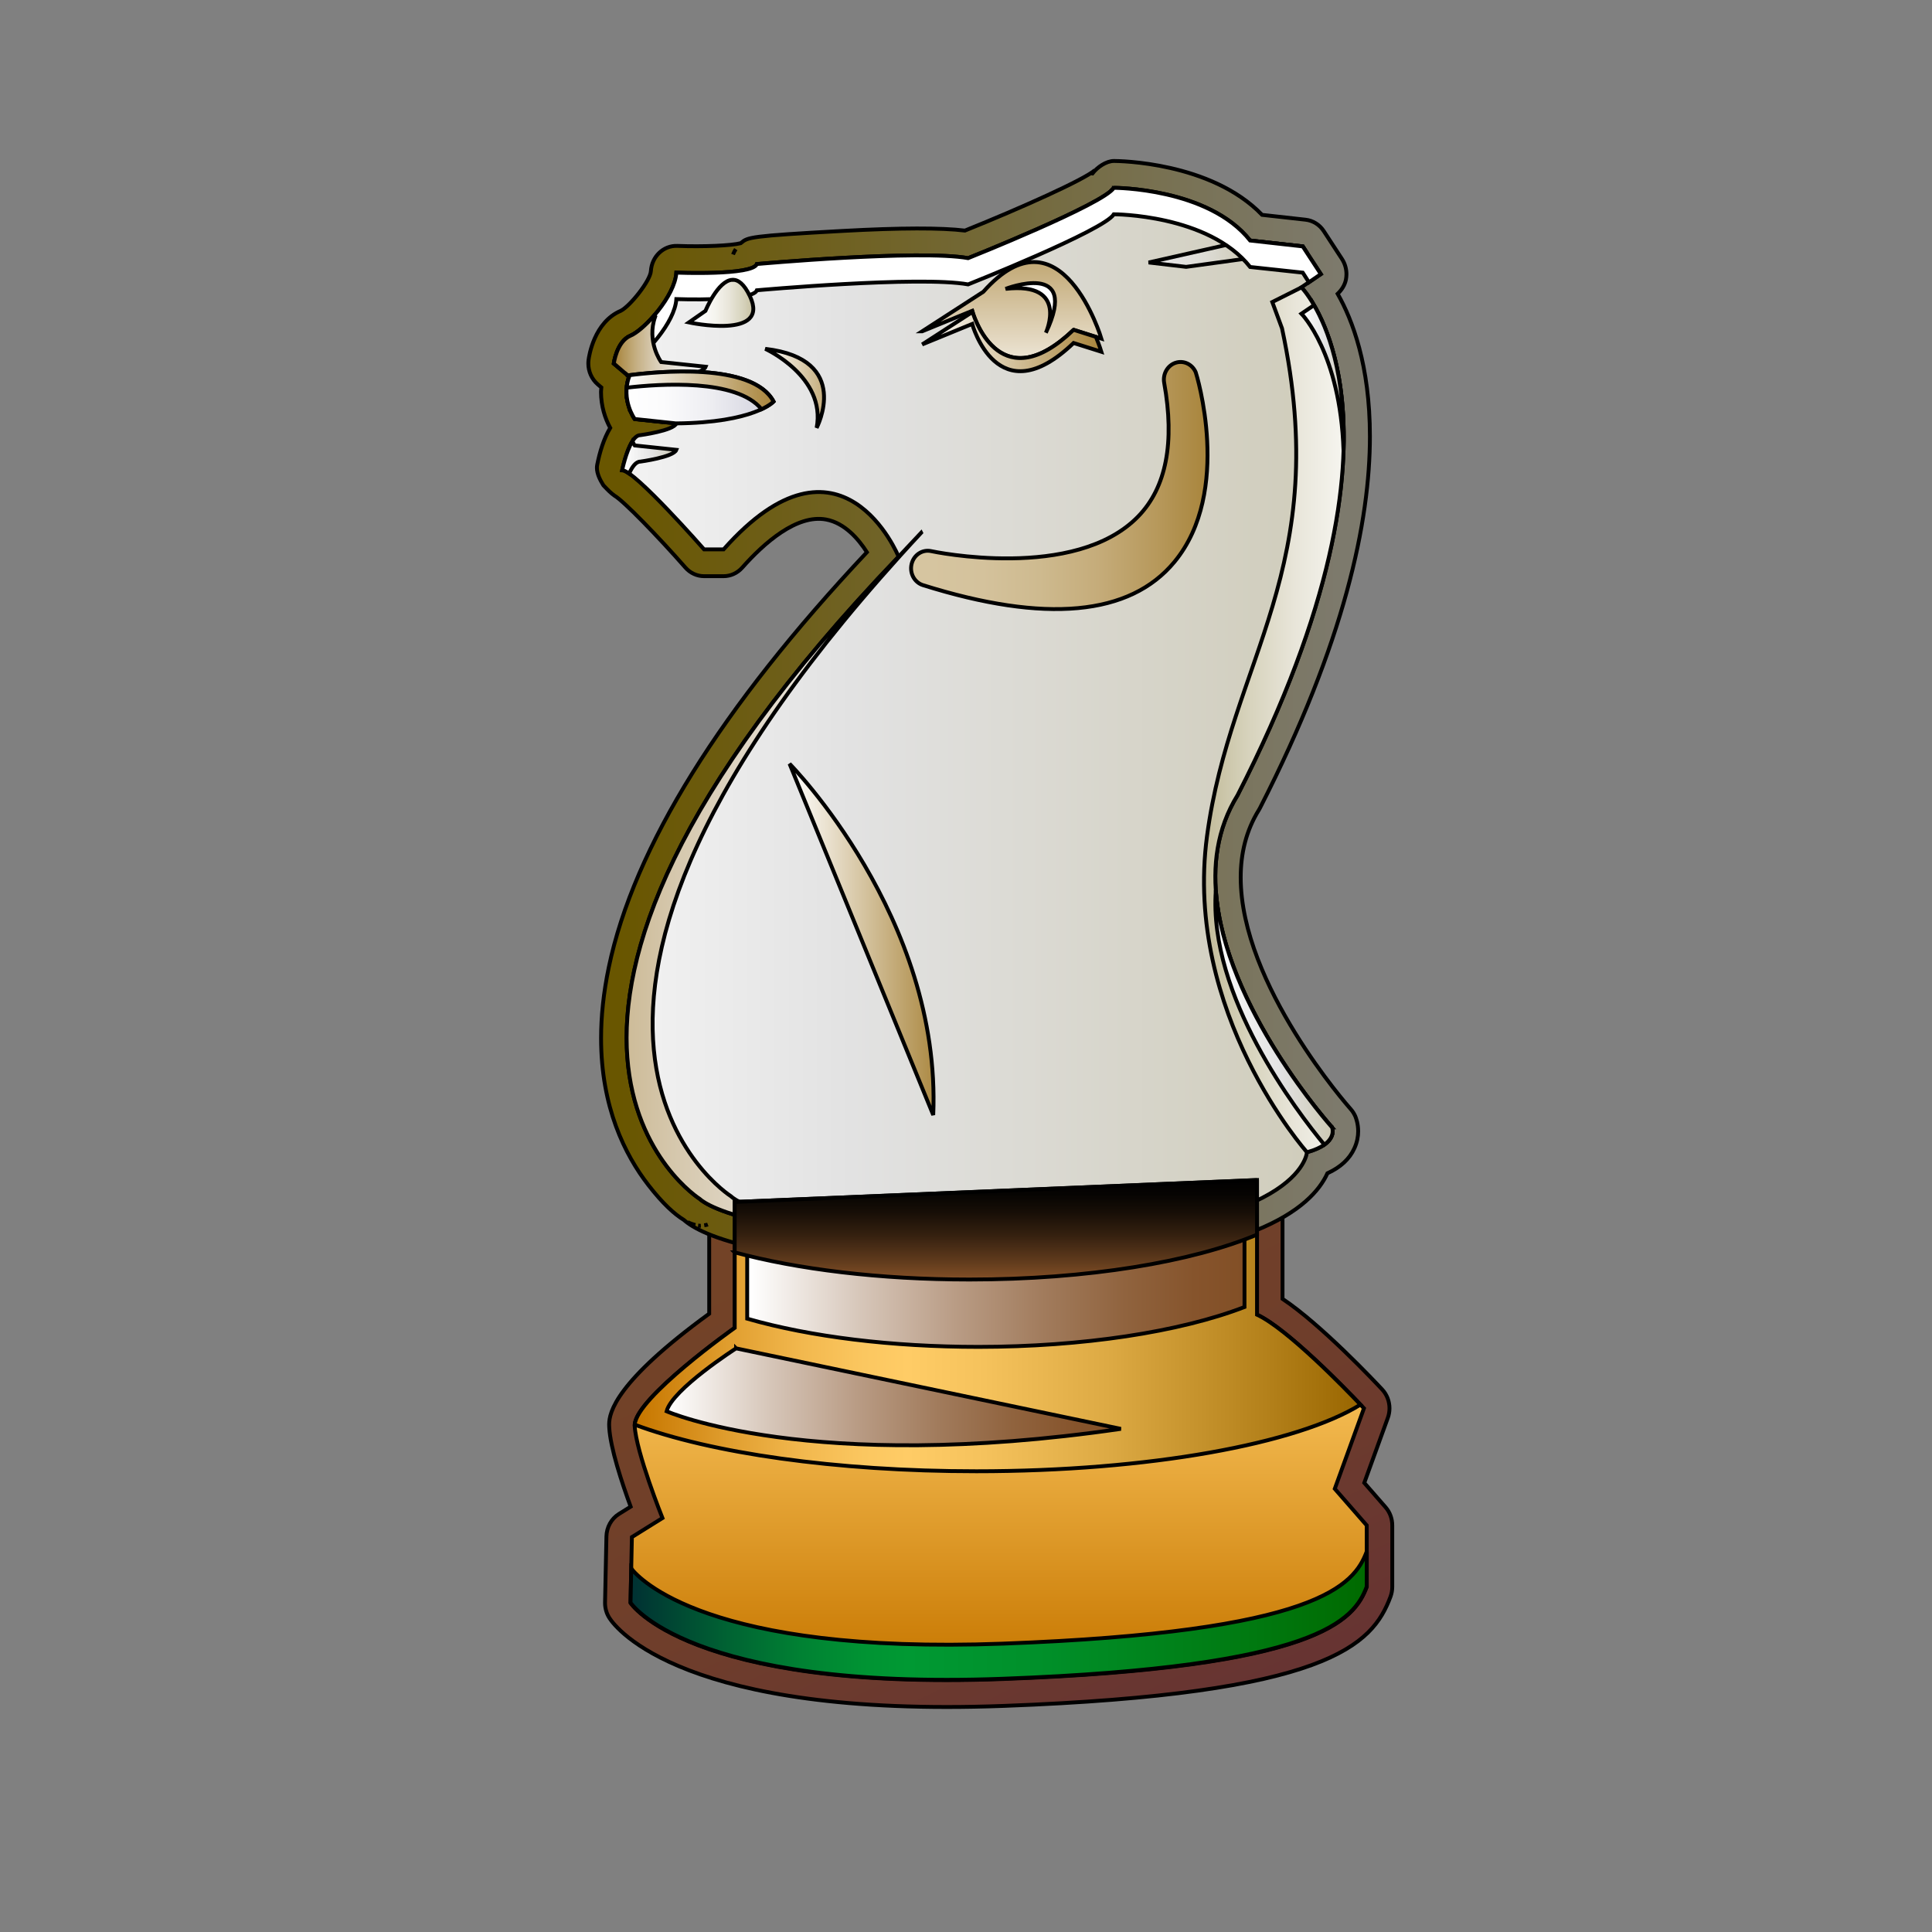 <svg width="500" height="500" xmlns="http://www.w3.org/2000/svg">
 <rect width="100%" height="100%" fill="#808080" stroke="none"/>
 <defs>
  <linearGradient x1="0" y1="0.5" x2="1" y2="0.5" id="b">
   <stop offset="0.006" stop-color="#fff"/>
   <stop offset="0.021" stop-color="#fcfbfa"/>
   <stop offset="0.224" stop-color="#d7c7ba"/>
   <stop offset="0.418" stop-color="#b99c85"/>
   <stop offset="0.598" stop-color="#a17b5c"/>
   <stop offset="0.76" stop-color="#90633e"/>
   <stop offset="0.9" stop-color="#86542c"/>
   <stop offset="1" stop-color="#824f26"/>
  </linearGradient>
  <linearGradient x1="0.5" y1="1" x2="0.5" y2="0" id="c">
   <stop offset="0.006" stop-color="#824f26"/>
   <stop offset="0.19" stop-color="#5f3a1c"/>
   <stop offset="0.439" stop-color="#362110"/>
   <stop offset="0.666" stop-color="#180f07"/>
   <stop offset="0.86" stop-color="#060402"/>
   <stop offset="1"/>
  </linearGradient>
  <linearGradient x1="0" y1="0.5" x2="1" y2="0.5" id="d">
   <stop offset="0.006" stop-color="#fff"/>
   <stop offset="0.021" stop-color="#fcfbfa"/>
   <stop offset="0.224" stop-color="#d7c7ba"/>
   <stop offset="0.418" stop-color="#b99c85"/>
   <stop offset="0.598" stop-color="#a17b5c"/>
   <stop offset="0.76" stop-color="#90633e"/>
   <stop offset="0.9" stop-color="#86542c"/>
   <stop offset="1" stop-color="#824f26"/>
  </linearGradient>
  <linearGradient x1="-0" y1="0.5" x2="1" y2="0.5" id="e">
   <stop offset="0.006" stop-color="#c77700"/>
   <stop offset="0.023" stop-color="#cb7d07"/>
   <stop offset="0.132" stop-color="#e19f30"/>
   <stop offset="0.23" stop-color="#f2b84e"/>
   <stop offset="0.315" stop-color="#fbc760"/>
   <stop offset="0.376" stop-color="#fc6"/>
   <stop offset="0.482" stop-color="#f5c25c"/>
   <stop offset="0.657" stop-color="#dca943"/>
   <stop offset="0.88" stop-color="#b27f19"/>
   <stop offset="1" stop-color="#960"/>
  </linearGradient>
  <linearGradient x1="1" y1="0.483" x2="0" y2="0.483" id="f">
   <stop offset="0.006" stop-color="#f0f0f0"/>
   <stop offset="0.143" stop-color="#eeedec"/>
   <stop offset="0.288" stop-color="#e9e6df"/>
   <stop offset="0.438" stop-color="#e1d9ca"/>
   <stop offset="0.591" stop-color="#d5c7ac"/>
   <stop offset="0.745" stop-color="#c6b186"/>
   <stop offset="0.899" stop-color="#b39557"/>
   <stop offset="0.983" stop-color="#a8843b"/>
  </linearGradient>
  <linearGradient x1="-0" y1="0.5" x2="1.001" y2="0.5" id="g">
   <stop offset="0.006" stop-color="#fff"/>
   <stop offset="1" stop-color="#a8843b"/>
  </linearGradient>
  <linearGradient x1="0.056" y1="0.5" x2="0.943" y2="0.5" id="h">
   <stop offset="0.006" stop-color="#d6c5a0"/>
   <stop offset="0.192" stop-color="#d4c29c"/>
   <stop offset="0.39" stop-color="#ceba8f"/>
   <stop offset="0.593" stop-color="#c5ac7a"/>
   <stop offset="0.798" stop-color="#b7995c"/>
   <stop offset="0.983" stop-color="#a8843b"/>
  </linearGradient>
  <linearGradient x1="0" y1="0.5" x2="1" y2="0.5" id="i">
   <stop offset="0.006" stop-color="#fff"/>
   <stop offset="1" stop-color="#a8843b"/>
  </linearGradient>
  <linearGradient x1="0.5" y1="1" x2="0.5" y2="0" id="j">
   <stop offset="0.006" stop-color="#fff"/>
   <stop offset="1" stop-color="#a8843b"/>
  </linearGradient>
  <linearGradient x1="-0" y1="0.501" x2="1" y2="0.501" id="k">
   <stop offset="0.006" stop-color="#fff"/>
   <stop offset="1" stop-color="#a8843b"/>
  </linearGradient>
  <linearGradient x1="0" y1="0.5" x2="1" y2="0.5" id="l">
   <stop offset="0.006" stop-color="#fff"/>
   <stop offset="1" stop-color="#a8843b"/>
  </linearGradient>
  <linearGradient x1="-0" y1="0.5" x2="1" y2="0.5" id="m">
   <stop offset="0.006" stop-color="#fff"/>
   <stop offset="0.283" stop-color="#fbfbfc"/>
   <stop offset="0.577" stop-color="#eeeef2"/>
   <stop offset="0.878" stop-color="#d9d9e3"/>
   <stop offset="1" stop-color="#cecedb"/>
  </linearGradient>
  <linearGradient x1="-0.001" y1="0.501" x2="1.001" y2="0.501" id="n">
   <stop offset="0.006" stop-color="#fff"/>
   <stop offset="0.16" stop-color="#fcfcfb"/>
   <stop offset="0.324" stop-color="#f5f4ee"/>
   <stop offset="0.493" stop-color="#e8e5d9"/>
   <stop offset="0.665" stop-color="#d6d2bb"/>
   <stop offset="0.837" stop-color="#bfb895"/>
   <stop offset="0.983" stop-color="#a89f6f"/>
  </linearGradient>
  <linearGradient x1="1" y1="0.5" x2="0" y2="0.5" id="o">
   <stop offset="0.006" stop-color="#f0f0f0"/>
   <stop offset="0.143" stop-color="#eeedec"/>
   <stop offset="0.288" stop-color="#e9e6df"/>
   <stop offset="0.438" stop-color="#e1d9ca"/>
   <stop offset="0.591" stop-color="#d5c7ac"/>
   <stop offset="0.745" stop-color="#c6b186"/>
   <stop offset="0.899" stop-color="#b39557"/>
   <stop offset="0.983" stop-color="#a8843b"/>
  </linearGradient>
  <linearGradient x1="0" y1="0.5" x2="1" y2="0.5" id="p">
   <stop offset="0.006" stop-color="#fff"/>
   <stop offset="0.562" stop-color="#e2e2e2"/>
   <stop offset="1" stop-color="#cbc7b1"/>
  </linearGradient>
  <linearGradient x1="-0.002" y1="0.508" x2="0.999" y2="0.508" id="q">
   <stop offset="0.006" stop-color="#fff"/>
   <stop offset="0.562" stop-color="#e2e2e2"/>
   <stop offset="1" stop-color="#cbc7b1"/>
  </linearGradient>
  <linearGradient x1="-0" y1="0.502" x2="1" y2="0.502" id="r">
   <stop offset="0.006" stop-color="#e6e6e6"/>
   <stop offset="0.177" stop-color="#e4e3e2"/>
   <stop offset="0.358" stop-color="#dddcd5"/>
   <stop offset="0.544" stop-color="#d2cfc0"/>
   <stop offset="0.734" stop-color="#c3bda2"/>
   <stop offset="0.925" stop-color="#afa77c"/>
   <stop offset="0.983" stop-color="#a89f6f"/>
  </linearGradient>
  <linearGradient x1="-0" y1="0.5" x2="1" y2="0.5" id="s">
   <stop offset="0.006" stop-color="#fff"/>
   <stop offset="0.562" stop-color="#e2e2e2"/>
   <stop offset="1" stop-color="#cbc7b1"/>
  </linearGradient>
  <linearGradient x1="0" y1="0.5" x2="1" y2="0.5" id="t">
   <stop offset="0.006" stop-color="#fff"/>
   <stop offset="0.562" stop-color="#e2e2e2"/>
   <stop offset="1" stop-color="#cbc7b1"/>
  </linearGradient>
  <linearGradient x1="1" y1="0.5" x2="-0" y2="0.5" id="u">
   <stop offset="0.006" stop-color="#fff"/>
   <stop offset="0.16" stop-color="#fcfcfb"/>
   <stop offset="0.324" stop-color="#f5f4ee"/>
   <stop offset="0.493" stop-color="#e8e5d9"/>
   <stop offset="0.665" stop-color="#d6d2bb"/>
   <stop offset="0.837" stop-color="#bfb895"/>
   <stop offset="0.983" stop-color="#a89f6f"/>
  </linearGradient>
  <linearGradient x1="0" y1="0.5" x2="1" y2="0.5" id="v">
   <stop offset="0.006" stop-color="#fff"/>
   <stop offset="0.416" stop-color="#e2e2e2"/>
   <stop offset="1" stop-color="#cbc7b1"/>
  </linearGradient>
  <linearGradient x1="0.033" y1="0.5" x2="0.967" y2="0.5" id="w">
   <stop offset="0.006" stop-color="#695600"/>
   <stop offset="1" stop-color="#7d7a6d"/>
  </linearGradient>
  <linearGradient x1="-0" y1="0.503" x2="1" y2="0.503" id="x">
   <stop offset="0.006" stop-color="#033"/>
   <stop offset="0.023" stop-color="#003a33"/>
   <stop offset="0.132" stop-color="#006333"/>
   <stop offset="0.23" stop-color="#008133"/>
   <stop offset="0.315" stop-color="#009333"/>
   <stop offset="0.376" stop-color="#093"/>
   <stop offset="0.553" stop-color="#00902a"/>
   <stop offset="0.847" stop-color="#007910"/>
   <stop offset="1" stop-color="#006a00"/>
  </linearGradient>
  <linearGradient x1="0.5" y1="1" x2="0.5" y2="0" id="y">
   <stop offset="0.006" stop-color="#c76200"/>
   <stop offset="0.024" stop-color="#c77100"/>
   <stop offset="0.039" stop-color="#c77700"/>
   <stop offset="0.702" stop-color="#fc6"/>
   <stop offset="0.752" stop-color="#f5c25c"/>
   <stop offset="0.836" stop-color="#dca943"/>
   <stop offset="0.943" stop-color="#b27f19"/>
   <stop offset="1" stop-color="#960"/>
  </linearGradient>
  <linearGradient x1="0.823" y1="1.019" x2="0.182" y2="0.06" id="a">
   <stop offset="0.006" stop-color="#633"/>
   <stop offset="0.474" stop-color="#6f3e2b"/>
   <stop offset="1" stop-color="#744426"/>
  </linearGradient>
 </defs>
 <g>
  <title>background</title>
  <rect fill="none" id="canvas_background" height="502" width="502" y="-1" x="-1"/>
 </g>
 <g>
  <title>Layer 1</title>
  <g stroke="null" id="svg_1">
   <path stroke="null" id="svg_2" d="m325.051,298.443l-135.17,5.682c-3.541,0.149 -6.339,3.216 -6.339,6.948l0,28.911c-24.2,17.623 -25.896,25.532 -25.896,28.69c0,0.279 0.013,0.523 0.024,0.73c0.28,5.335 3.316,14.444 5.545,20.523c-1.433,0.893 -3.032,1.888 -3.032,1.888c-1.965,1.223 -3.19,3.43 -3.241,5.834c0,0 -0.361,17.143 -0.361,17.194c0,1.399 0.401,2.768 1.151,3.926c1.72,2.649 19.182,25.797 102.028,22.719c83.835,-3.111 95.42,-15.673 100.102,-28.276c0.3,-0.808 0.455,-1.667 0.455,-2.534l0,-15.907c0,-1.746 -0.622,-3.427 -1.744,-4.71c0,0 -3.051,-3.495 -5.501,-6.3c1.899,-5.237 6.091,-16.807 6.091,-16.807c0.293,-0.805 0.435,-1.647 0.435,-2.479c0,-1.79 -0.656,-3.549 -1.889,-4.873c-1.76,-1.888 -15.731,-16.753 -25.792,-23.456l0,-30.752c0,-1.895 -0.732,-3.705 -2.028,-5.016c-1.296,-1.311 -3.042,-2.01 -4.837,-1.936l-0,0.001z" fill="url(#a)"/>
   <path stroke="null" id="svg_3" d="m190.138,311.067l0,32.571s-26.243,18.556 -25.885,25.376c0.359,6.816 7.19,23.858 7.19,23.858l-7.909,4.924l-0.359,17.041s14.738,22.722 96.346,19.693c81.602,-3.029 90.95,-15.15 94.187,-23.858l0,-15.907l-8.269,-9.468l7.55,-20.829s-18.697,-20.074 -27.68,-24.24l0,-34.84l-135.17,5.678l-0,0z" fill="url(#y)"/>
   <path stroke="null" id="svg_4" d="m259.527,425.374c-76.499,2.839 -94.24,-16.95 -96.159,-19.44l-0.187,8.833s14.738,22.722 96.346,19.693c81.602,-3.029 90.95,-15.15 94.187,-23.858l0,-9.091c-3.236,8.711 -12.585,20.831 -94.187,23.861l0,0.001z" fill="url(#x)"/>
   <path stroke="null" id="svg_5" fill="url(#w)" d="m282.716,44.894l0.644,-0.852c-2.707,2.417 -19.228,9.841 -33.637,15.632c-6.123,-0.748 -16.686,-0.73 -31.574,0.087c-24.206,1.321 -24.614,1.652 -26.33,3.078c-0.031,0.017 -0.051,0.07 -0.083,0.087c-2.382,0.643 -9.674,0.974 -16.457,0.713c-3.575,-0.139 -6.605,2.747 -6.83,6.52c-0.149,2.486 -5.369,9.059 -7.789,10.276c-6.911,2.921 -8.216,11.719 -8.343,12.71c-0.04,0.313 -0.059,0.609 -0.059,0.922c0,2.069 0.88,4.051 2.421,5.39c0,0 0.606,0.522 0.954,0.817c-0.021,0.383 -0.092,0.765 -0.092,1.148c0,3.686 1.063,6.903 2.383,9.32c-1.679,2.782 -2.728,6.312 -3.369,9.546c-0.05,0.261 -0.074,0.522 -0.074,0.782c0,1.582 0.855,3.217 1.683,4.538c1.391,1.461 1.797,1.86 2.803,2.626c2.393,1.356 11.456,10.728 18.418,18.657c1.249,1.426 3.004,2.226 4.844,2.226l5.031,0c1.83,0 3.577,-0.8 4.826,-2.208c5.707,-6.433 14.1,-13.823 21.656,-12.467c4.918,0.887 8.517,5.182 10.613,8.468c-37.806,40.218 -60.307,76.35 -66.804,107.439c-1.391,6.66 -1.994,12.763 -1.994,18.327c0,17.875 6.193,30.203 12.22,37.992c3.785,4.886 6.802,7.581 9.22,9.059c4.002,3.582 20.869,12.815 87.663,11.772c59.22,-0.922 74.883,-15.075 78.877,-23.856c3.384,-1.548 5.727,-3.704 6.982,-6.486c0.726,-1.6 0.974,-3.095 0.974,-4.382c0,-1.895 -0.512,-3.304 -0.743,-3.877c-0.314,-0.696 -0.726,-1.356 -1.238,-1.913c-0.347,-0.4 -28.421,-32.063 -28.421,-59.901c0,-6.138 1.37,-12.102 4.72,-17.492c0.099,-0.156 0.182,-0.33 0.281,-0.504c21.952,-42.948 28.438,-74.211 28.438,-96.155c0,-18.396 -4.555,-30.22 -8.351,-36.897c1.04,-0.991 1.849,-2.226 2.146,-3.686c0.083,-0.469 0.132,-0.922 0.132,-1.391c0,-1.391 -0.396,-2.765 -1.155,-3.93l-4.687,-7.181c-1.089,-1.687 -2.822,-2.782 -4.753,-2.991c0,0 -7.972,-0.887 -11.24,-1.252c-13.22,-13.736 -37.268,-13.945 -38.341,-13.945c-1.981,0 -4.308,1.6 -5.562,3.234zm-92.296,19.596c-0.277,0.435 -0.536,0.887 -0.713,1.374c0.195,-0.539 0.446,-0.991 0.713,-1.374zm-12.446,251.793c0.728,0.365 1.383,0.591 1.99,0.748c-0.701,-0.139 -1.357,-0.383 -1.99,-0.748zm5.204,0.626c-0.304,0.104 -0.612,0.139 -0.924,0.191c0.325,-0.052 0.657,-0.087 0.924,-0.191zm-2.491,0.261c0.236,0.035 0.464,0.07 0.678,0.07c-0.231,0.017 -0.447,-0.052 -0.678,-0.07z"/>
   <path stroke="null" id="svg_6" fill="url(#v)" d="m288.262,48.608c-2.525,4.166 -37.714,18.203 -37.714,18.203c-12.577,-2.273 -54.668,1.521 -54.668,1.521c-1.079,3.029 -20.839,2.227 -20.839,2.227c-0.358,6.061 -8.267,14.787 -11.862,16.301s-4.333,7.226 -4.333,7.226l3.971,3.37c-2.156,6.058 1.444,10.975 1.444,10.975l10.779,1.142c-0.718,1.894 -9.335,3.043 -9.335,3.043c-2.877,0 -4.694,9.075 -4.694,9.075c3.235,0 21.199,20.485 21.199,20.485l5.055,0c30.552,-34.464 45.291,1.9 45.291,1.9c-118.639,123.85 -51.429,166.224 -51.429,166.224s10.783,11.406 83.399,10.259c72.622,-1.13 73.711,-22.378 73.711,-22.378c8.269,-2.278 6.503,-6.416 6.503,-6.416s-46.032,-51.12 -24.46,-85.965c49.977,-97.707 16.505,-131.436 16.505,-131.436l5.051,-3.424l-4.687,-7.172l-13.617,-1.521c-10.778,-13.634 -35.271,-13.639 -35.271,-13.639z"/>
   <path stroke="null" id="svg_7" d="m344.725,291.766s-46.017,-51.129 -24.447,-85.97c49.972,-97.711 16.538,-131.419 16.538,-131.419l-7.55,3.788l2.518,6.816c13.301,62.111 -13.301,85.593 -19.413,131.417c-6.112,45.826 25.883,81.806 25.883,81.806c8.269,-2.275 6.473,-6.439 6.473,-6.439l-0.002,0.001z" fill="url(#u)"/>
   <path stroke="null" id="svg_8" d="m340.071,78.974l-3.262,2.211s10.058,10.144 10.893,35.426c0.625,-19.758 -4.197,-31.712 -7.63,-37.638l0,0.001z" fill="url(#t)"/>
   <path stroke="null" id="svg_9" d="m314.653,230.439c-1.954,27.301 21.077,57.348 28.085,65.808c3.004,-2.133 1.992,-4.483 1.992,-4.483s-27.994,-31.105 -30.077,-61.325l0,0z" fill="url(#s)"/>
   <path stroke="null" id="svg_10" d="m306.978,69.063l30.886,-4.245l-0.687,-1.058l-13.662,-1.515c-0.055,-0.07 -0.116,-0.134 -0.174,-0.205l-26.07,5.887l9.706,1.136l-0,0z" fill="url(#r)"/>
   <path stroke="null" id="svg_11" fill="#fff" d="m288.262,48.608c-2.525,4.166 -37.714,18.203 -37.714,18.203c-12.577,-2.273 -54.668,1.521 -54.668,1.521c-1.079,3.029 -20.839,2.227 -20.839,2.227c-0.358,6.061 -8.267,14.787 -11.862,16.301s-4.333,7.226 -4.333,7.226l1.961,1.631c0.601,-0.861 1.365,-1.586 2.372,-2.01c3.595,-1.514 11.504,-10.243 11.862,-16.301c0,0 19.76,0.748 20.839,-2.283c0,0 42.091,-3.792 54.668,-1.521c0,0 35.188,-13.982 37.714,-18.148c0,0 24.493,0.003 35.271,13.639l13.617,1.466l1.601,2.5l3.086,-2.12l-4.687,-7.172l-13.617,-1.521c-10.778,-13.634 -35.271,-13.639 -35.271,-13.639z"/>
   <path stroke="null" id="svg_12" d="m162.816,104.291l-0.426,-0.367c0.071,0.341 0.152,0.669 0.24,0.98c0.061,-0.205 0.111,-0.406 0.185,-0.613z" fill="url(#q)"/>
   <path stroke="null" id="svg_13" fill="url(#p)" d="m163.643,114.247c-1.647,2.608 -2.631,7.445 -2.631,7.445c0.401,0 1.015,0.32 1.806,0.869c0.754,-1.716 1.754,-3.099 2.888,-3.099c0,0 8.617,-1.149 9.335,-3.043l-10.779,-1.141s-0.271,-0.372 -0.619,-1.033z"/>
   <path stroke="null" id="svg_14" d="m164.254,108.464l5.698,0.601c-1.015,-0.745 -1.825,-1.192 -2.311,-1.192c0,0 1.921,-9.723 4.997,-9.723c0,0 9.229,-1.216 9.998,-3.24l-11.536,-1.216s-3.844,-5.266 -1.538,-11.747l-0.289,-0.25c-2.2,2.537 -4.55,4.527 -6.097,5.179c-3.594,1.515 -4.315,7.196 -4.315,7.196l3.955,3.41c-2.157,6.059 1.438,10.981 1.438,10.981l0,0z" fill="url(#o)"/>
   <path stroke="null" id="svg_15" fill="url(#n)" d="m189.536,72.409c-3.778,0.183 -6.963,8.042 -6.963,8.042l-4.281,2.989s21.176,4.568 15.784,-6.793c-1.517,-3.194 -3.062,-4.31 -4.539,-4.237z"/>
   <path stroke="null" id="svg_16" fill="url(#m)" d="m176.228,96.153c-5.742,0.045 -10.966,0.6 -13.77,0.977l0.36,0.327c-2.156,6.058 1.444,10.975 1.444,10.975l10.677,1.142c20.362,-0.179 25.272,-5.651 25.272,-5.651c-3.423,-6.413 -14.41,-7.847 -23.983,-7.771z"/>
   <path stroke="null" id="svg_17" d="m162.448,97.162l0.367,0.318c-0.351,0.988 -0.538,1.941 -0.624,2.853c8.607,-1.009 28.491,-2.358 34.895,5.575c2.313,-1.087 3.117,-1.99 3.117,-1.99c-5.478,-10.259 -30.273,-7.763 -37.755,-6.755l-0.001,-0z" fill="url(#l)"/>
   <path stroke="null" id="svg_18" d="m198.046,90.276s15.82,7.195 13.302,20.452c0,0 9.347,-17.8 -13.302,-20.452z" fill="url(#k)"/>
   <path stroke="null" id="svg_19" d="m238.665,85.738l12.941,-5.301s6.47,23.861 26.243,4.922l7.192,2.274s-10.425,-34.843 -30.559,-12.121l-15.818,10.226l0.001,0z" fill="url(#j)"/>
   <path stroke="null" id="svg_20" d="m277.847,85.356c-18.484,17.706 -25.343,-1.994 -26.159,-4.634l-13.027,8.422l12.941,-5.303s6.47,23.861 26.243,4.924l7.192,2.272s-0.477,-1.584 -1.418,-3.856l-5.773,-1.825l0.001,0z" fill="url(#i)"/>
   <path stroke="null" id="svg_21" d="m270.668,86.121s6.112,-13.255 -10.425,-11.362c0,0 19.413,-7.573 10.425,11.362z" fill="#fff"/>
   <path stroke="null" id="svg_22" d="m304.222,93.893c-2.079,0.696 -3.34,2.921 -2.934,5.179c2.782,15.447 0.535,27.064 -6.676,34.527c-16.379,16.957 -53.261,9.113 -53.631,9.032c-2.265,-0.496 -4.497,0.976 -5.063,3.337c-0.566,2.362 0.733,4.773 2.948,5.468c31.663,9.939 53.557,7.916 65.076,-6.014c15.132,-18.297 5.632,-48.799 5.512,-49.079c-0.903,-2.094 -3.149,-3.145 -5.232,-2.45l-0.001,0.002z" fill="url(#h)"/>
   <path stroke="null" id="svg_23" fill="url(#g)" d="m204.338,197.663l37.182,90.903c2.162,-51.138 -37.182,-90.903 -37.182,-90.903z"/>
   <path stroke="null" id="svg_24" fill="url(#f)" d="m238.384,137.884l-5.826,6.194c-118.639,123.85 -51.429,166.224 -51.429,166.224s10.464,11.006 80.049,10.259c-62.225,-0.678 -72.003,-10.972 -72.003,-10.972s-69.651,-43.974 49.209,-171.704z"/>
   <path stroke="null" id="svg_25" d="m325.315,305.398l-135.17,5.678l0,32.571s-25.457,18.005 -25.865,25.056c19.499,7.291 51.827,12.059 88.415,12.059c44.694,0 83.033,-7.111 99.396,-17.245c-3.836,-4.034 -18.967,-19.66 -26.776,-23.281l0,-34.84l0,0.001z" fill="url(#e)"/>
   <path stroke="null" id="svg_26" d="m193.373,314.353l0,26.916c16.368,4.7 37.45,7.301 59.857,7.301c26.787,0 52.167,-3.858 68.844,-10.317l0,-29.311c-6.247,0.265 -122.92,5.165 -128.7,5.41l0,0z" fill="url(#d)"/>
   <path stroke="null" id="svg_27" d="m190.138,324.107c16.21,4.374 37.465,7.033 60.755,7.033c30.592,0 57.683,-4.581 74.417,-11.621l0,-14.131l-135.17,5.678l0,13.041l-0.002,0z" fill="url(#c)"/>
   <path stroke="null" id="svg_28" d="m190.497,348.955s-16.54,10.606 -17.977,16.284c0,0 37.029,16.288 117.558,4.547l-99.581,-20.831l0,-0.001z" fill="url(#b)"/>
  </g>
 </g>
</svg>